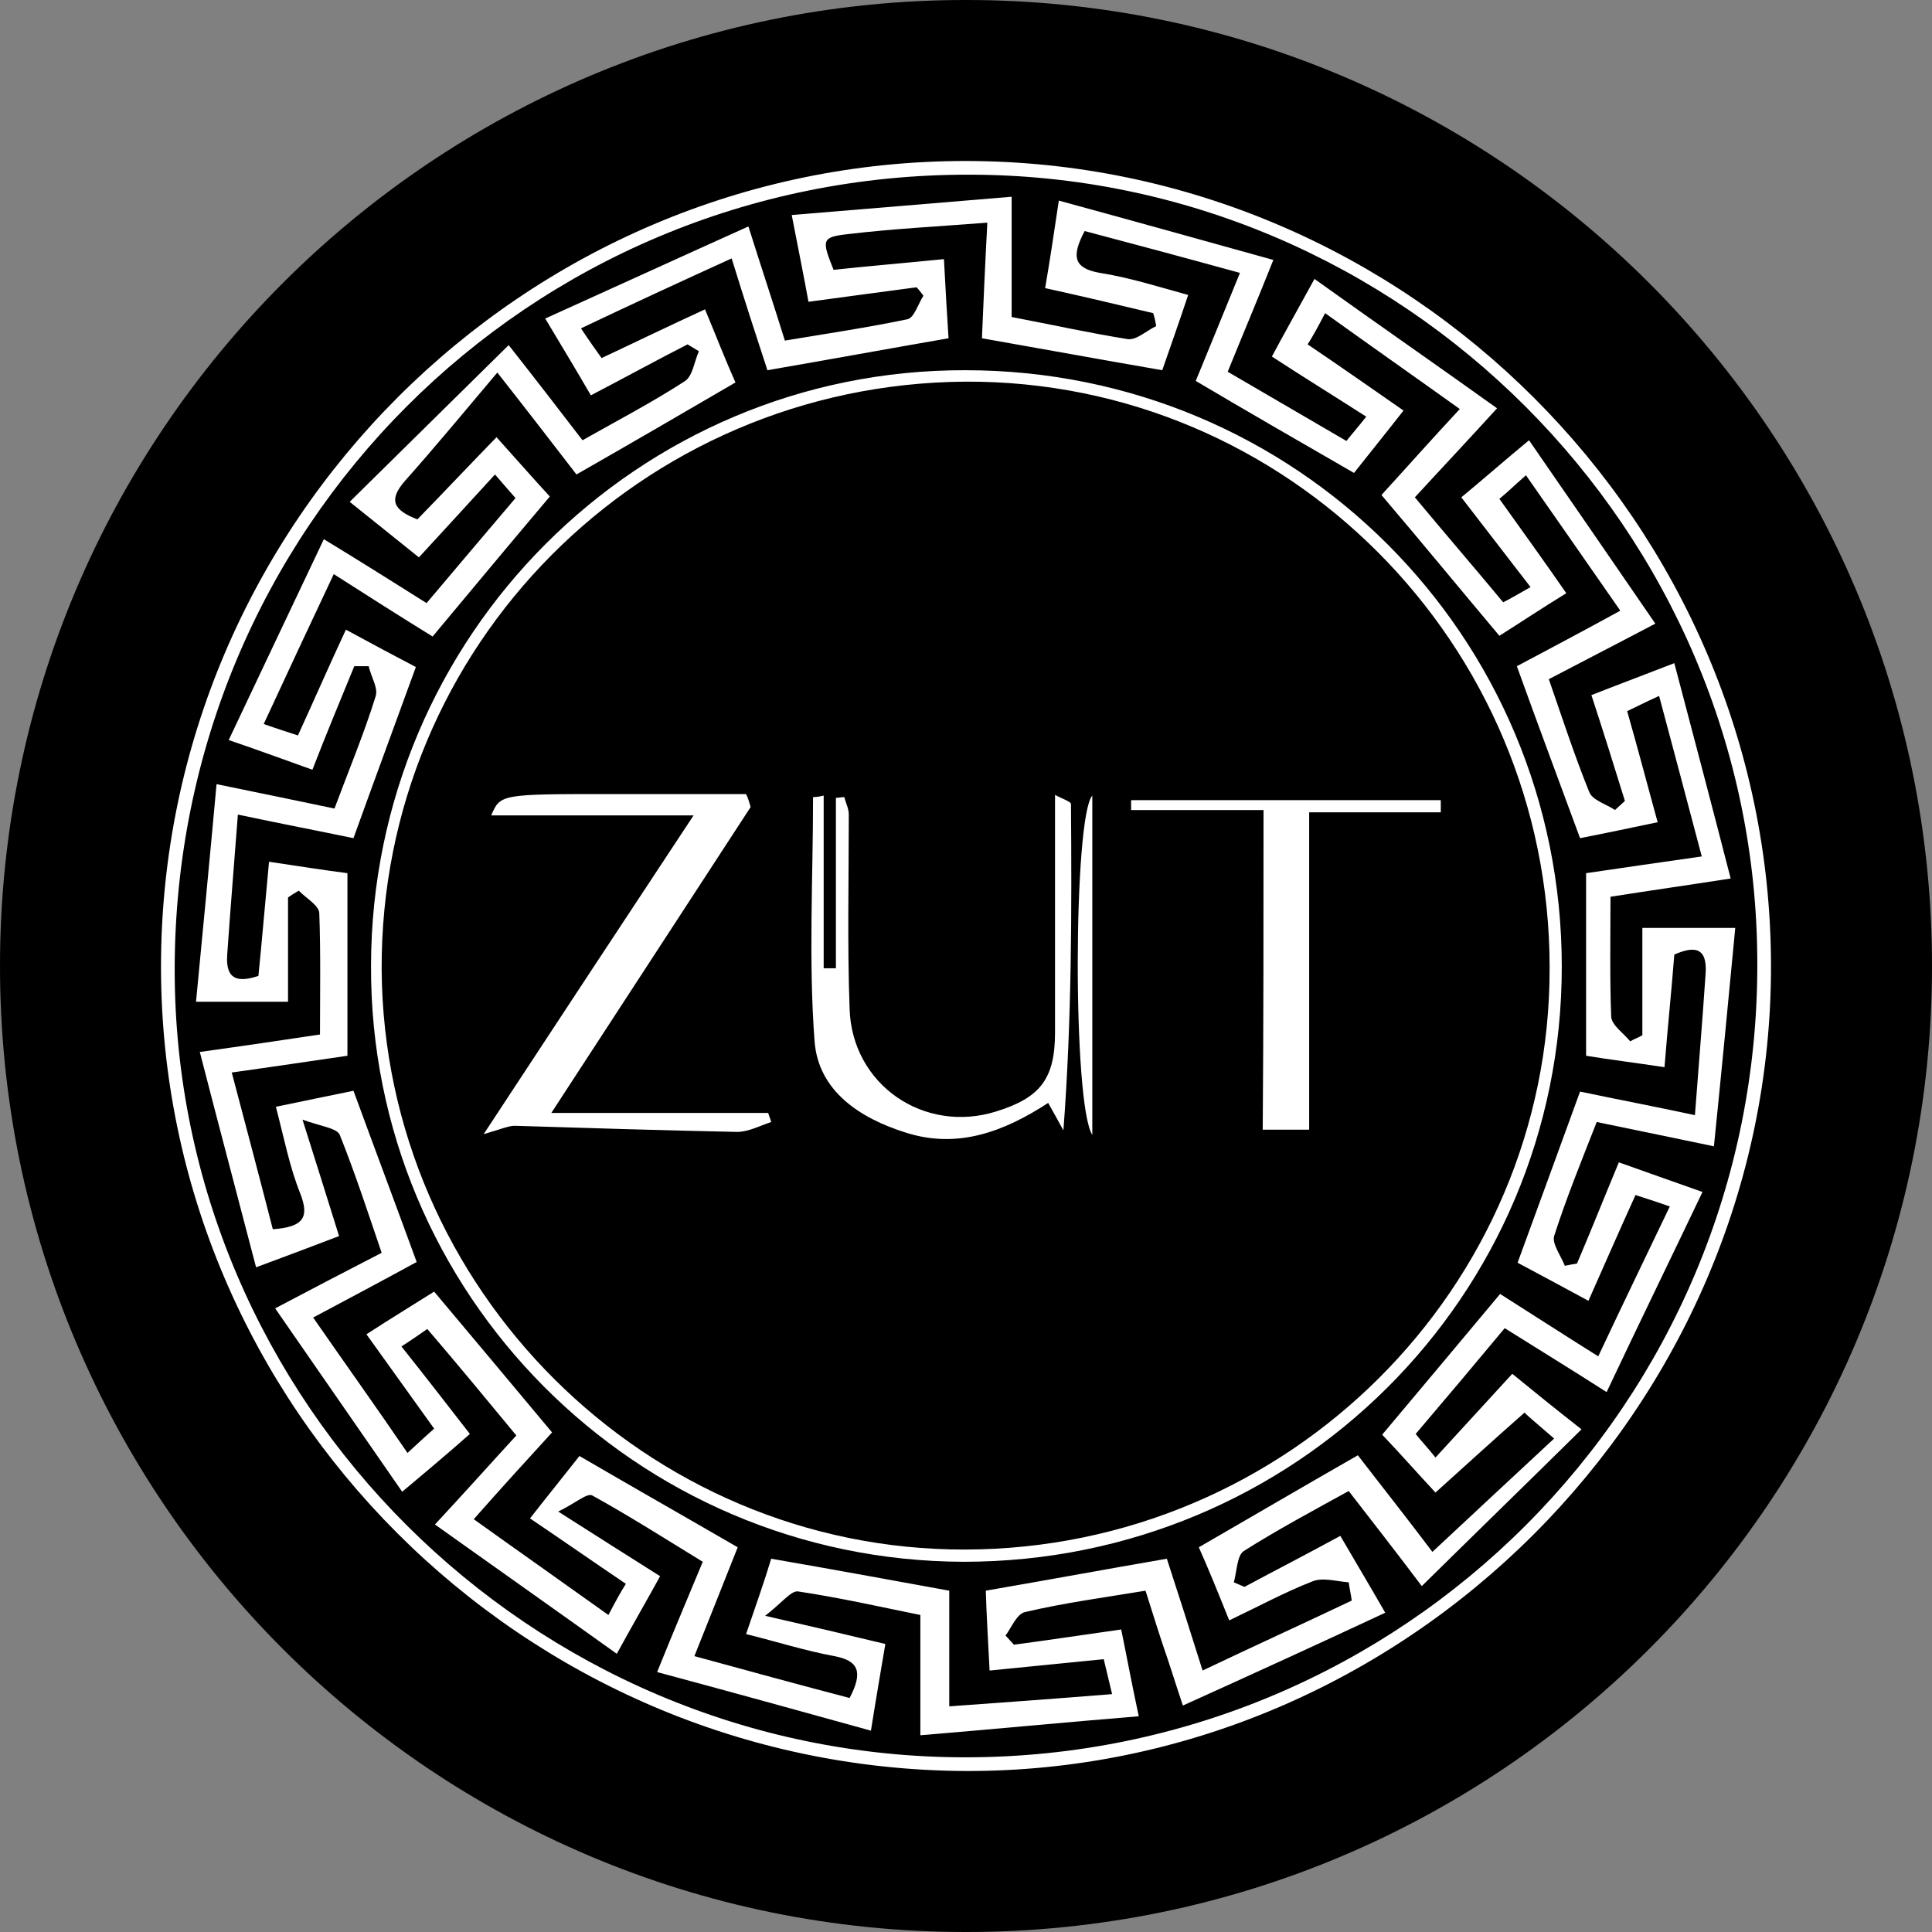 <svg width="24" height="24" viewBox="0 0 24 24" fill="none" xmlns="http://www.w3.org/2000/svg">
<rect x="0" y="0" width="24" height="24" fill="#808080" stroke="none"/>
<path d="M12 24C18.627 24 24 18.627 24 12C24 5.373 18.627 0 12 0C5.373 0 0 5.373 0 12C0 18.627 5.373 24 12 24Z" fill="black"/>
<path d="M23.5 12C23.5 18.351 18.351 23.5 12 23.5C5.649 23.5 0.5 18.351 0.5 12C0.5 5.649 5.649 0.5 12 0.5C18.351 0.5 23.5 5.649 23.5 12Z" stroke="black" stroke-opacity="0.097"/>
<path d="M12.009 2C17.491 2.009 21.991 6.508 22 11.991C22.009 17.482 17.463 22.019 11.991 22C6.49 21.972 2 17.473 2 12.009C2 6.499 6.508 1.991 12.009 2ZM11.991 21.83C17.435 21.83 21.839 17.425 21.83 11.972C21.83 6.584 17.416 2.17 12.038 2.17C6.565 2.161 2.17 6.565 2.17 12.047C2.17 17.416 6.594 21.83 11.991 21.83Z" fill="white"/>
<path d="M8.163 20.771C8.38 20.233 8.55 19.836 8.73 19.401C8.266 19.117 7.822 18.834 7.359 18.578C7.293 18.541 7.151 18.673 6.934 18.777C7.406 19.079 7.784 19.316 8.2 19.58C8.04 19.873 7.879 20.148 7.662 20.544C6.896 19.996 6.159 19.476 5.403 18.938C5.79 18.522 6.093 18.181 6.414 17.832C6.055 17.397 5.696 16.962 5.308 16.509C5.214 16.575 5.119 16.641 4.987 16.726C5.28 17.095 5.544 17.435 5.837 17.813C5.592 18.03 5.346 18.238 4.996 18.531C4.467 17.766 3.956 17.028 3.418 16.253C3.919 15.989 4.316 15.781 4.741 15.563C4.571 15.062 4.41 14.571 4.221 14.098C4.183 14.013 3.994 13.994 3.758 13.909C3.938 14.476 4.07 14.902 4.212 15.355C3.89 15.478 3.588 15.592 3.181 15.743C2.945 14.836 2.718 13.985 2.482 13.068C3.03 12.992 3.474 12.926 3.975 12.851C3.975 12.34 3.985 11.839 3.966 11.338C3.956 11.244 3.805 11.159 3.711 11.064C3.663 11.093 3.616 11.121 3.578 11.149C3.578 11.565 3.578 11.991 3.578 12.444C3.21 12.444 2.888 12.444 2.435 12.444C2.52 11.556 2.605 10.677 2.69 9.741C3.248 9.855 3.701 9.949 4.155 10.044C4.335 9.562 4.524 9.108 4.665 8.654C4.703 8.55 4.609 8.408 4.58 8.276C4.524 8.276 4.457 8.276 4.401 8.276C4.231 8.692 4.06 9.098 3.881 9.562C3.56 9.448 3.257 9.335 2.841 9.193C3.238 8.352 3.616 7.558 4.023 6.698C4.505 6.991 4.892 7.236 5.299 7.492C5.667 7.057 6.017 6.641 6.404 6.187C6.338 6.112 6.263 6.027 6.149 5.894C5.837 6.234 5.544 6.556 5.204 6.924C4.949 6.717 4.684 6.509 4.344 6.234C5.015 5.573 5.648 4.949 6.319 4.287C6.669 4.732 6.953 5.1 7.236 5.469C7.671 5.223 8.106 4.996 8.512 4.732C8.607 4.665 8.626 4.486 8.682 4.363C8.635 4.335 8.588 4.306 8.541 4.278C8.153 4.476 7.775 4.684 7.34 4.911C7.17 4.618 7 4.335 6.773 3.957C7.633 3.569 8.437 3.2 9.297 2.813C9.467 3.352 9.609 3.777 9.75 4.231C10.261 4.146 10.771 4.07 11.272 3.966C11.357 3.947 11.405 3.777 11.471 3.673C11.442 3.635 11.414 3.597 11.386 3.569C10.96 3.626 10.525 3.683 10.043 3.749C9.987 3.437 9.921 3.115 9.835 2.671C10.752 2.596 11.65 2.52 12.567 2.444C12.567 3.021 12.567 3.475 12.567 3.938C13.059 4.032 13.531 4.136 14.004 4.212C14.117 4.231 14.24 4.108 14.363 4.051C14.353 3.994 14.344 3.947 14.325 3.89C13.89 3.786 13.456 3.683 12.983 3.579C13.04 3.248 13.087 2.936 13.153 2.492C14.051 2.737 14.902 2.974 15.818 3.229C15.611 3.749 15.431 4.174 15.251 4.618C15.752 4.911 16.225 5.185 16.726 5.478C16.792 5.393 16.868 5.308 16.972 5.176C16.575 4.921 16.206 4.694 15.8 4.429C15.951 4.146 16.111 3.862 16.329 3.465C17.094 4.013 17.832 4.524 18.597 5.072C18.21 5.497 17.888 5.838 17.576 6.178C17.945 6.622 18.304 7.038 18.673 7.482C18.767 7.435 18.862 7.378 19.013 7.293C18.72 6.915 18.446 6.556 18.153 6.178C18.418 5.96 18.663 5.743 18.994 5.469C19.523 6.234 20.024 6.962 20.563 7.747C20.062 8.011 19.656 8.219 19.24 8.437C19.41 8.928 19.561 9.391 19.741 9.836C19.779 9.94 19.949 9.987 20.062 10.062C20.1 10.025 20.147 9.987 20.185 9.949C20.053 9.524 19.921 9.098 19.769 8.635C20.081 8.512 20.384 8.399 20.799 8.238C21.036 9.136 21.263 9.996 21.499 10.913C20.951 10.998 20.488 11.064 20.006 11.14C20.006 11.66 19.996 12.142 20.015 12.633C20.024 12.737 20.166 12.832 20.251 12.936C20.299 12.907 20.355 12.889 20.402 12.86C20.402 12.425 20.402 11.991 20.402 11.527C20.781 11.527 21.111 11.527 21.556 11.527C21.471 12.425 21.386 13.304 21.291 14.24C20.743 14.127 20.299 14.032 19.835 13.938C19.646 14.42 19.457 14.883 19.306 15.355C19.278 15.45 19.391 15.601 19.439 15.724C19.486 15.715 19.533 15.705 19.59 15.696C19.76 15.299 19.921 14.892 20.11 14.439C20.431 14.552 20.743 14.665 21.149 14.807C20.743 15.658 20.355 16.452 19.958 17.293C19.486 16.991 19.098 16.754 18.692 16.499C18.323 16.943 17.964 17.369 17.586 17.813C17.652 17.898 17.728 17.974 17.832 18.106C18.153 17.756 18.456 17.425 18.786 17.066C19.041 17.274 19.297 17.482 19.646 17.756C18.975 18.418 18.333 19.042 17.662 19.703C17.321 19.25 17.038 18.89 16.754 18.522C16.31 18.767 15.866 19.004 15.45 19.268C15.365 19.325 15.365 19.524 15.327 19.656C15.374 19.675 15.412 19.694 15.459 19.713C15.847 19.505 16.234 19.306 16.65 19.079C16.82 19.372 16.991 19.656 17.208 20.034C16.376 20.422 15.573 20.79 14.694 21.187C14.59 20.875 14.524 20.658 14.448 20.441C14.372 20.214 14.306 19.996 14.23 19.76C13.72 19.845 13.219 19.911 12.737 20.025C12.633 20.044 12.567 20.214 12.491 20.318C12.529 20.355 12.558 20.393 12.595 20.431C13.03 20.374 13.456 20.308 13.928 20.242C13.994 20.563 14.051 20.875 14.146 21.32C13.229 21.395 12.35 21.48 11.433 21.556C11.433 20.998 11.433 20.544 11.433 20.062C10.922 19.958 10.421 19.845 9.911 19.769C9.826 19.76 9.713 19.911 9.505 20.072C10.081 20.204 10.525 20.308 10.998 20.422C10.941 20.762 10.885 21.083 10.819 21.499C9.93 21.253 9.079 21.017 8.163 20.771ZM17.832 18.541C17.586 18.276 17.378 18.04 17.17 17.822C17.671 17.227 18.153 16.65 18.635 16.074C19.023 16.32 19.401 16.565 19.854 16.849C20.147 16.225 20.44 15.62 20.743 14.987C20.554 14.921 20.431 14.883 20.317 14.845C20.11 15.299 19.93 15.715 19.732 16.159C19.401 15.979 19.117 15.828 18.852 15.686C19.117 14.959 19.372 14.268 19.628 13.56C20.072 13.654 20.525 13.739 21.055 13.853C21.102 13.229 21.149 12.671 21.187 12.104C21.215 11.754 21.036 11.754 20.799 11.858C20.762 12.331 20.715 12.775 20.677 13.257C20.299 13.2 19.996 13.163 19.703 13.115C19.703 12.331 19.703 11.603 19.703 10.847C20.157 10.781 20.601 10.715 21.14 10.639C20.96 9.958 20.79 9.316 20.61 8.645C20.422 8.73 20.317 8.786 20.213 8.834C20.346 9.297 20.459 9.732 20.592 10.214C20.232 10.289 19.921 10.355 19.628 10.412C19.353 9.665 19.098 8.985 18.843 8.276C19.249 8.059 19.665 7.841 20.128 7.586C19.722 7 19.344 6.461 18.956 5.904C18.805 6.036 18.72 6.121 18.626 6.197C18.909 6.594 19.183 6.972 19.457 7.369C19.136 7.567 18.881 7.737 18.626 7.898C18.125 7.303 17.652 6.726 17.161 6.149C17.463 5.819 17.765 5.478 18.134 5.081C17.567 4.675 17.028 4.297 16.461 3.89C16.367 4.07 16.31 4.174 16.244 4.278C16.65 4.552 17.028 4.817 17.435 5.1C17.198 5.403 16.991 5.658 16.82 5.875C16.149 5.488 15.507 5.119 14.854 4.732C15.024 4.316 15.204 3.881 15.403 3.39C14.713 3.2 14.079 3.03 13.474 2.87C13.304 3.191 13.342 3.333 13.663 3.39C14.023 3.446 14.382 3.56 14.76 3.664C14.637 4.032 14.533 4.325 14.438 4.599C13.673 4.467 12.955 4.335 12.198 4.202C12.217 3.758 12.236 3.304 12.265 2.766C11.66 2.813 11.102 2.841 10.544 2.907C10.204 2.945 10.204 2.974 10.355 3.352C10.8 3.304 11.244 3.267 11.726 3.219C11.745 3.588 11.764 3.9 11.783 4.202C11.017 4.335 10.299 4.467 9.533 4.599C9.391 4.165 9.249 3.73 9.089 3.21C8.446 3.503 7.851 3.777 7.217 4.079C7.331 4.25 7.406 4.354 7.473 4.448C7.917 4.24 8.323 4.042 8.758 3.843C8.9 4.183 9.013 4.476 9.136 4.751C8.474 5.138 7.822 5.516 7.161 5.894C6.877 5.526 6.594 5.157 6.178 4.628C5.771 5.11 5.412 5.545 5.034 5.97C4.817 6.216 4.892 6.338 5.185 6.452C5.507 6.121 5.828 5.781 6.168 5.431C6.423 5.715 6.631 5.951 6.83 6.168C6.319 6.773 5.847 7.34 5.374 7.907C4.977 7.662 4.59 7.416 4.146 7.132C3.843 7.775 3.569 8.361 3.276 8.994C3.465 9.061 3.588 9.098 3.701 9.136C3.909 8.682 4.089 8.267 4.297 7.822C4.628 8.002 4.911 8.153 5.166 8.286C4.902 9.013 4.646 9.703 4.391 10.412C3.938 10.318 3.493 10.233 2.955 10.119C2.907 10.752 2.86 11.31 2.822 11.868C2.803 12.17 2.955 12.208 3.21 12.123C3.257 11.66 3.295 11.197 3.342 10.705C3.72 10.762 4.023 10.809 4.316 10.847C4.316 11.631 4.316 12.369 4.316 13.115C3.862 13.181 3.418 13.248 2.879 13.323C3.059 14.004 3.229 14.647 3.389 15.27C3.777 15.242 3.843 15.119 3.73 14.826C3.597 14.495 3.531 14.146 3.427 13.749C3.796 13.673 4.108 13.607 4.391 13.55C4.665 14.297 4.921 14.977 5.176 15.677C4.76 15.904 4.353 16.121 3.89 16.367C4.297 16.953 4.675 17.482 5.062 18.049C5.214 17.907 5.299 17.832 5.393 17.747C5.11 17.35 4.835 16.972 4.552 16.575C4.873 16.367 5.138 16.206 5.393 16.045C5.894 16.641 6.376 17.217 6.858 17.794C6.556 18.125 6.244 18.465 5.885 18.872C6.452 19.278 6.99 19.656 7.558 20.062C7.652 19.883 7.709 19.779 7.775 19.675C7.369 19.401 6.99 19.136 6.584 18.862C6.82 18.56 7.028 18.304 7.198 18.087C7.879 18.484 8.512 18.843 9.164 19.221C8.994 19.646 8.824 20.081 8.626 20.573C9.316 20.762 9.939 20.932 10.554 21.093C10.724 20.771 10.667 20.63 10.365 20.573C10.006 20.507 9.646 20.393 9.268 20.299C9.391 19.939 9.495 19.646 9.58 19.363C10.346 19.495 11.064 19.628 11.792 19.76C11.792 20.214 11.792 20.667 11.792 21.197C12.463 21.149 13.106 21.102 13.815 21.045C13.767 20.847 13.739 20.724 13.711 20.611C13.229 20.658 12.775 20.705 12.293 20.752C12.274 20.374 12.255 20.072 12.246 19.76C13.011 19.628 13.73 19.495 14.495 19.363C14.637 19.798 14.779 20.242 14.939 20.752C15.592 20.441 16.197 20.166 16.792 19.883C16.782 19.807 16.764 19.732 16.754 19.656C16.603 19.646 16.433 19.59 16.3 19.646C15.96 19.779 15.629 19.958 15.27 20.129C15.129 19.779 15.015 19.495 14.892 19.221C15.563 18.834 16.206 18.456 16.868 18.078C17.151 18.446 17.444 18.815 17.794 19.278C18.323 18.786 18.796 18.342 19.306 17.87C19.051 17.652 18.966 17.577 18.938 17.548C18.541 17.898 18.21 18.2 17.832 18.541Z" fill="white"/>
<path d="M19.401 12.009C19.401 16.111 16.083 19.401 11.972 19.401C7.898 19.391 4.59 16.074 4.609 11.99C4.618 7.898 7.926 4.59 11.991 4.599C16.102 4.599 19.401 7.898 19.401 12.009ZM11.991 19.249C15.998 19.24 19.259 15.998 19.25 12.019C19.25 7.992 15.989 4.722 11.991 4.741C7.964 4.769 4.722 8.03 4.741 12.047C4.769 16.007 8.03 19.259 11.991 19.249Z" fill="white"/>
<path d="M9.325 10.025C8.512 11.273 7.699 12.52 6.849 13.825C7.785 13.825 8.664 13.825 9.543 13.825C9.552 13.862 9.571 13.9 9.58 13.938C9.439 13.985 9.297 14.061 9.155 14.061C8.238 14.042 7.321 14.014 6.395 13.985C6.319 13.985 6.234 14.023 6.008 14.089C6.915 12.709 7.747 11.443 8.616 10.129C7.737 10.129 6.924 10.129 6.102 10.129C6.216 9.864 6.216 9.864 7.614 9.864C8.163 9.864 8.711 9.864 9.268 9.864C9.297 9.921 9.306 9.968 9.325 10.025Z" fill="white"/>
<path d="M10.232 9.883C10.232 10.601 10.232 11.31 10.232 12.028C10.28 12.028 10.336 12.028 10.384 12.028C10.384 11.32 10.384 10.62 10.384 9.911C10.421 9.911 10.45 9.902 10.488 9.902C10.507 9.977 10.544 10.044 10.544 10.119C10.544 10.923 10.525 11.726 10.554 12.53C10.582 13.475 11.48 14.089 12.378 13.806C12.926 13.635 13.106 13.399 13.106 12.822C13.106 11.858 13.106 10.885 13.106 9.874C13.191 9.921 13.304 9.959 13.304 9.987C13.314 11.329 13.314 12.671 13.21 14.042C13.153 13.938 13.096 13.834 13.021 13.701C12.482 14.051 11.905 14.278 11.253 14.07C10.677 13.89 10.166 13.55 10.119 12.936C10.043 11.934 10.1 10.913 10.1 9.902C10.147 9.902 10.195 9.892 10.232 9.883Z" fill="white"/>
<path d="M15.696 10.063C15.119 10.063 14.58 10.063 14.051 10.063C14.051 10.025 14.051 9.978 14.051 9.94C15.336 9.94 16.612 9.94 17.898 9.94C17.898 9.987 17.898 10.034 17.898 10.091C17.633 10.091 17.369 10.091 17.104 10.091C16.839 10.091 16.575 10.091 16.263 10.091C16.263 11.414 16.263 12.728 16.263 14.033C16.055 14.033 15.894 14.033 15.686 14.033C15.696 12.738 15.696 11.424 15.696 10.063Z" fill="white"/>
<path d="M13.569 9.883C13.569 11.31 13.569 12.671 13.569 14.098C13.323 13.72 13.333 10.148 13.569 9.883Z" fill="white"/>
</svg>
